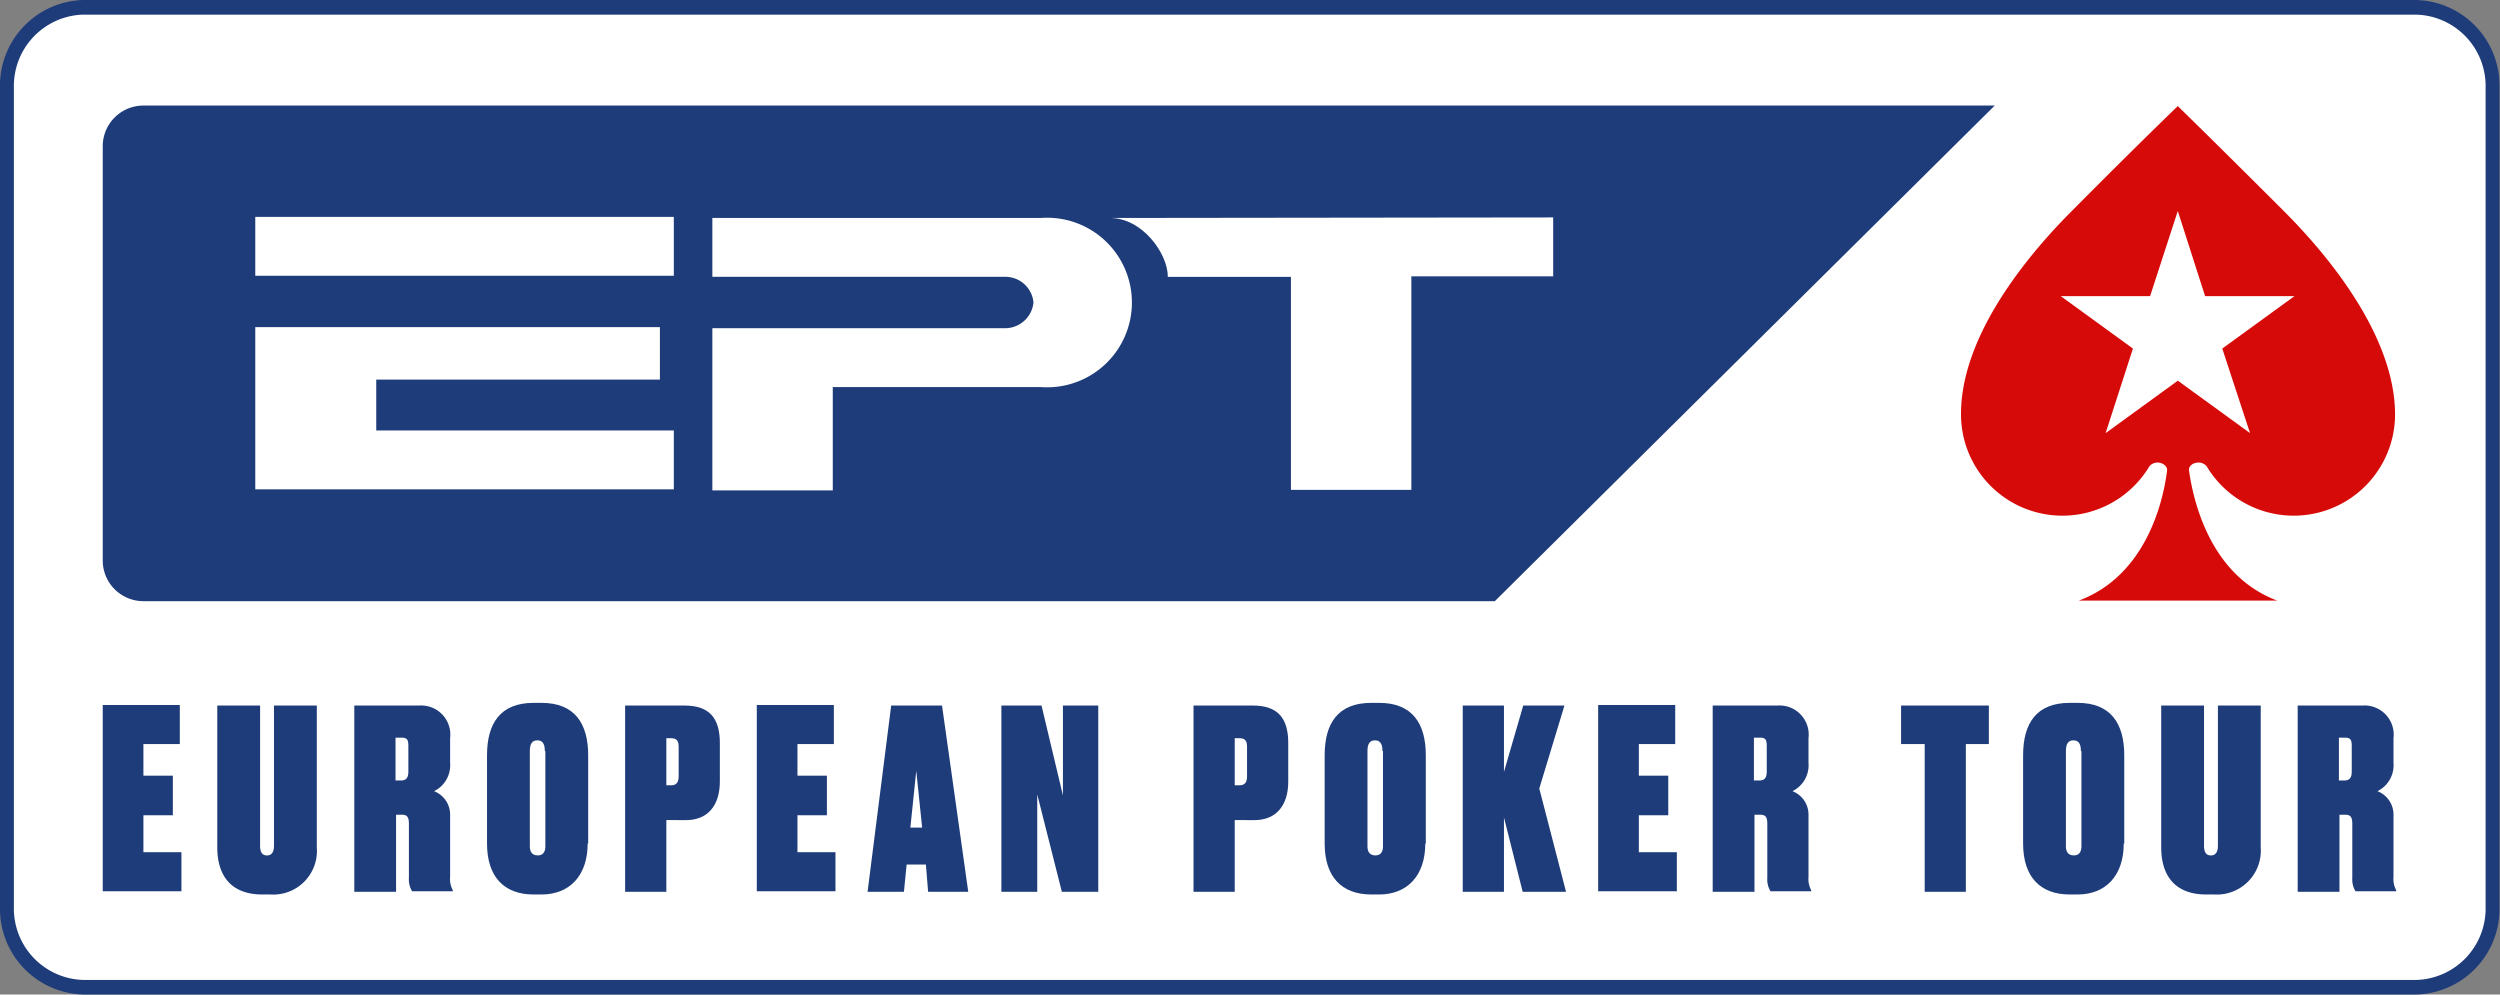 <svg xmlns="http://www.w3.org/2000/svg" xmlns:xlink="http://www.w3.org/1999/xlink" width="180.037" height="71.623" viewBox="0 0 180.037 71.623">
  <rect x="0" y="0" width="180.037" height="71.623" fill="#808080" stroke="none"/>
  <defs>
    <clipPath id="clip-path">
      <rect id="Rectangle_1592" data-name="Rectangle 1592" width="180" height="71.383" fill="#fff"/>
    </clipPath>
  </defs>
  <g id="European_Poker_Tour_for_light_bg" data-name="European Poker Tour for light bg" transform="translate(-2165 -6831)">
    <g id="EPT_Logo_White" data-name="EPT Logo White" transform="translate(2165.037 6831.24)" clip-path="url(#clip-path)">
      <path id="Path_60796" data-name="Path 60796" d="M179.518,66.1c0,2.929-1.577,3.163-4.352,4.761L5.606,70.9A9.53,9.53,0,0,1,.251,66.128L.39,5.725C.39,2.8,3.607.533,6.267.533h170.4c2.157,2.453,1.749,2.275,3.007,4.712L179.518,66.1Z" transform="translate(0 0)" fill="#fff"/>
      <path id="Path_60797" data-name="Path 60797" d="M22.029,19.1A2.928,2.928,0,0,0,19.1,22.029V51.862a2.928,2.928,0,0,0,2.929,2.929h97.323l36-35.692Z" transform="translate(-11.738 -11.738)" fill="#1e3c7a"/>
      <path id="Path_60798" data-name="Path 60798" d="M77.741,39.9H47.6v4.24H77.741Z" transform="translate(-29.253 -24.521)" fill="#fff"/>
      <path id="Path_60799" data-name="Path 60799" d="M56.311,67.939V64.277H76.739V60.5H47.6V72.179H77.741v-4.24Z" transform="translate(-29.253 -37.181)" fill="#fff"/>
      <path id="Path_60800" data-name="Path 60800" d="M156.666,40.1H133v4.24h21.045a2.032,2.032,0,0,1,2.081,1.85,2.058,2.058,0,0,1-2.081,1.85H133V59.719h8.672V52.28h14.994a6.106,6.106,0,1,0,0-12.18Z" transform="translate(-81.737 -24.644)" fill="#fff"/>
      <path id="Path_60801" data-name="Path 60801" d="M207.3,40.039c2.313,0,4.163,2.544,4.163,4.24h8.865v15.34H229V44.24h10.214V40Z" transform="translate(-127.399 -24.582)" fill="#fff"/>
      <path id="Path_60802" data-name="Path 60802" d="M24.65,131.139v2.775H22.029v2.274h2.12v2.852h-2.12v2.66h2.737v2.814H19.1V131.1h5.55Z" transform="translate(-11.738 -80.569)" fill="#1e3c7a"/>
      <path id="Path_60803" data-name="Path 60803" d="M44.316,144.806h-.578c-2.236,0-3.238-1.349-3.238-3.392V131.2h3.084v10.1c0,.463.154.694.5.694s.5-.27.5-.694V131.2h3.084v10.214A3.147,3.147,0,0,1,44.316,144.806Z" transform="translate(-24.89 -80.63)" fill="#1e3c7a"/>
      <path id="Path_60804" data-name="Path 60804" d="M69.068,144.613H66.1V131.2h4.664A2.1,2.1,0,0,1,73,133.551v1.773a2.084,2.084,0,0,1-1.156,2.043A1.807,1.807,0,0,1,73,139.1v4.433a1.708,1.708,0,0,0,.193.964v.077H70.263a1.64,1.64,0,0,1-.231-.964v-3.893c0-.463-.116-.655-.5-.655h-.424v5.55Zm0-8.017h.385c.385,0,.54-.193.54-.655v-1.812c0-.463-.077-.617-.5-.617h-.424V136.6Z" transform="translate(-40.622 -80.63)" fill="#1e3c7a"/>
      <path id="Path_60805" data-name="Path 60805" d="M98.146,140.837c0,2.313-1.31,3.662-3.315,3.662h-.578c-2.158,0-3.353-1.311-3.353-3.662v-6.36c0-2.313.964-3.777,3.353-3.777h.578c2.39,0,3.353,1.5,3.353,3.777v6.36Zm-3.083-6.668c0-.5-.154-.771-.54-.771s-.54.27-.54.771v6.861c0,.385.154.655.578.655.385,0,.54-.27.54-.655v-6.861Z" transform="translate(-55.864 -80.323)" fill="#1e3c7a"/>
      <path id="Path_60806" data-name="Path 60806" d="M119.668,139.448v5.165H116.7V131.2h4.278c1.773,0,2.544.887,2.544,2.7v2.775c0,1.734-.886,2.775-2.428,2.775Zm0-2.505h.347c.424,0,.54-.27.54-.655v-2.081c0-.385-.077-.655-.54-.655h-.347Z" transform="translate(-71.719 -80.63)" fill="#1e3c7a"/>
      <path id="Path_60807" data-name="Path 60807" d="M146.85,131.139v2.775h-2.621v2.274h2.12v2.852h-2.12v2.66h2.737v2.814H141.3V131.1h5.55Z" transform="translate(-86.837 -80.569)" fill="#1e3c7a"/>
      <path id="Path_60808" data-name="Path 60808" d="M166.2,142.648h-1.388l-.193,1.966H162l1.7-13.413h3.662l1.889,13.413h-2.891Zm-.27-2.66-.424-4.086-.424,4.086Z" transform="translate(-99.559 -80.63)" fill="#1e3c7a"/>
      <path id="Path_60809" data-name="Path 60809" d="M189.891,131.2l1.542,6.475V131.2h2.544v13.413h-2.621l-1.773-7.015v7.015H187V131.2Z" transform="translate(-114.923 -80.63)" fill="#1e3c7a"/>
      <path id="Path_60810" data-name="Path 60810" d="M225.868,139.448v5.165H222.9V131.2h4.278c1.773,0,2.544.887,2.544,2.7v2.775c0,1.734-.886,2.775-2.428,2.775Zm0-2.505h.347c.424,0,.54-.27.54-.655v-2.081c0-.385-.077-.655-.54-.655h-.347Z" transform="translate(-136.986 -80.63)" fill="#1e3c7a"/>
      <path id="Path_60811" data-name="Path 60811" d="M254.646,140.837c0,2.313-1.311,3.662-3.315,3.662h-.578c-2.158,0-3.353-1.311-3.353-3.662v-6.36c0-2.313.964-3.777,3.353-3.777h.578c2.39,0,3.353,1.5,3.353,3.777v6.36Zm-3.083-6.668c0-.5-.154-.771-.54-.771s-.54.27-.54.771v6.861c0,.385.154.655.578.655.385,0,.54-.27.54-.655v-6.861Z" transform="translate(-152.042 -80.323)" fill="#1e3c7a"/>
      <path id="Path_60812" data-name="Path 60812" d="M276.168,139.256v5.358H273.2V131.2h2.968v4.779l1.388-4.779h2.968l-1.812,5.974,1.927,7.439h-3.122Z" transform="translate(-167.898 -80.63)" fill="#1e3c7a"/>
      <path id="Path_60813" data-name="Path 60813" d="M304.05,131.139v2.775h-2.621v2.274h2.12v2.852h-2.12v2.66h2.737v2.814H298.5V131.1h5.55Z" transform="translate(-183.446 -80.569)" fill="#1e3c7a"/>
      <path id="Path_60814" data-name="Path 60814" d="M322.868,144.613H319.9V131.2h4.664a2.1,2.1,0,0,1,2.236,2.351v1.773a2.084,2.084,0,0,1-1.156,2.043A1.807,1.807,0,0,1,326.8,139.1v4.433a1.708,1.708,0,0,0,.193.964v.077h-2.929a1.639,1.639,0,0,1-.231-.964v-3.893c0-.463-.116-.655-.5-.655h-.424v5.55Zm0-8.017h.385c.385,0,.54-.193.54-.655v-1.812c0-.463-.077-.617-.5-.617h-.424V136.6Z" transform="translate(-196.598 -80.63)" fill="#1e3c7a"/>
      <path id="Path_60815" data-name="Path 60815" d="M359.764,133.975v10.638H356.8V133.975h-1.7V131.2h6.321v2.775Z" transform="translate(-218.231 -80.63)" fill="#1e3c7a"/>
      <path id="Path_60816" data-name="Path 60816" d="M385.146,140.837c0,2.313-1.311,3.662-3.315,3.662h-.578c-2.158,0-3.353-1.311-3.353-3.662v-6.36c0-2.313.964-3.777,3.353-3.777h.578c2.39,0,3.353,1.5,3.353,3.777v6.36Zm-3.084-6.668c0-.5-.154-.771-.54-.771s-.54.27-.54.771v6.861c0,.385.154.655.578.655.385,0,.54-.27.54-.655v-6.861Z" transform="translate(-232.243 -80.323)" fill="#1e3c7a"/>
      <path id="Path_60817" data-name="Path 60817" d="M407.516,144.806h-.578c-2.236,0-3.238-1.349-3.238-3.392V131.2h3.084v10.1c0,.463.154.694.5.694s.5-.27.5-.694V131.2h3.083v10.214A3.167,3.167,0,0,1,407.516,144.806Z" transform="translate(-248.098 -80.63)" fill="#1e3c7a"/>
      <path id="Path_60818" data-name="Path 60818" d="M432.168,144.613H429.2V131.2h4.664a2.1,2.1,0,0,1,2.236,2.351v1.773a2.084,2.084,0,0,1-1.156,2.043A1.807,1.807,0,0,1,436.1,139.1v4.433a1.708,1.708,0,0,0,.193.964v.077h-2.929a1.64,1.64,0,0,1-.231-.964v-3.893c0-.463-.116-.655-.5-.655h-.424v5.55Zm0-8.017h.385c.385,0,.54-.193.54-.655v-1.812c0-.463-.077-.617-.5-.617h-.424V136.6Z" transform="translate(-263.77 -80.63)" fill="#1e3c7a"/>
      <path id="Path_60819" data-name="Path 60819" d="M389.542,26.755c-4.664-4.664-7.632-7.555-7.632-7.555s-3.006,2.891-7.632,7.555c-2.467,2.467-7.979,8.557-7.979,14.608a7.3,7.3,0,0,0,13.567,3.777.753.753,0,0,1,.578-.27c.385,0,.732.27.694.578-.27,2.2-1.5,7.555-6.36,9.366h14.3c-4.857-1.812-6.051-7.208-6.36-9.366-.039-.347.308-.578.694-.578a.753.753,0,0,1,.578.27,7.3,7.3,0,0,0,13.567-3.777C397.521,35.311,392.009,29.221,389.542,26.755Z" transform="translate(-225.114 -11.8)" fill="#d70a0a"/>
      <path id="Path_60820" data-name="Path 60820" d="M393.341,38.8l1.966,6.129h6.437l-5.2,3.777,2,6.09-5.2-3.777-5.2,3.777,1.966-6.09-5.2-3.777h6.437Z" transform="translate(-236.545 -23.845)" fill="#fff"/>
    </g>
    <g id="Group_14532" data-name="Group 14532" transform="translate(-83 -128)">
      <path id="Rectangle_1590" data-name="Rectangle 1590" d="M6,1.053A5.144,5.144,0,0,0,1,6.32V65.3A5.144,5.144,0,0,0,6,70.57H174a5.144,5.144,0,0,0,5-5.266V6.32a5.144,5.144,0,0,0-5-5.266H6M6,0H174a6.166,6.166,0,0,1,6,6.32V65.3a6.166,6.166,0,0,1-6,6.32H6A6.166,6.166,0,0,1,0,65.3V6.32A6.166,6.166,0,0,1,6,0Z" transform="translate(2248 6959)" fill="#1e3c7a"/>
    </g>
  </g>
</svg>
